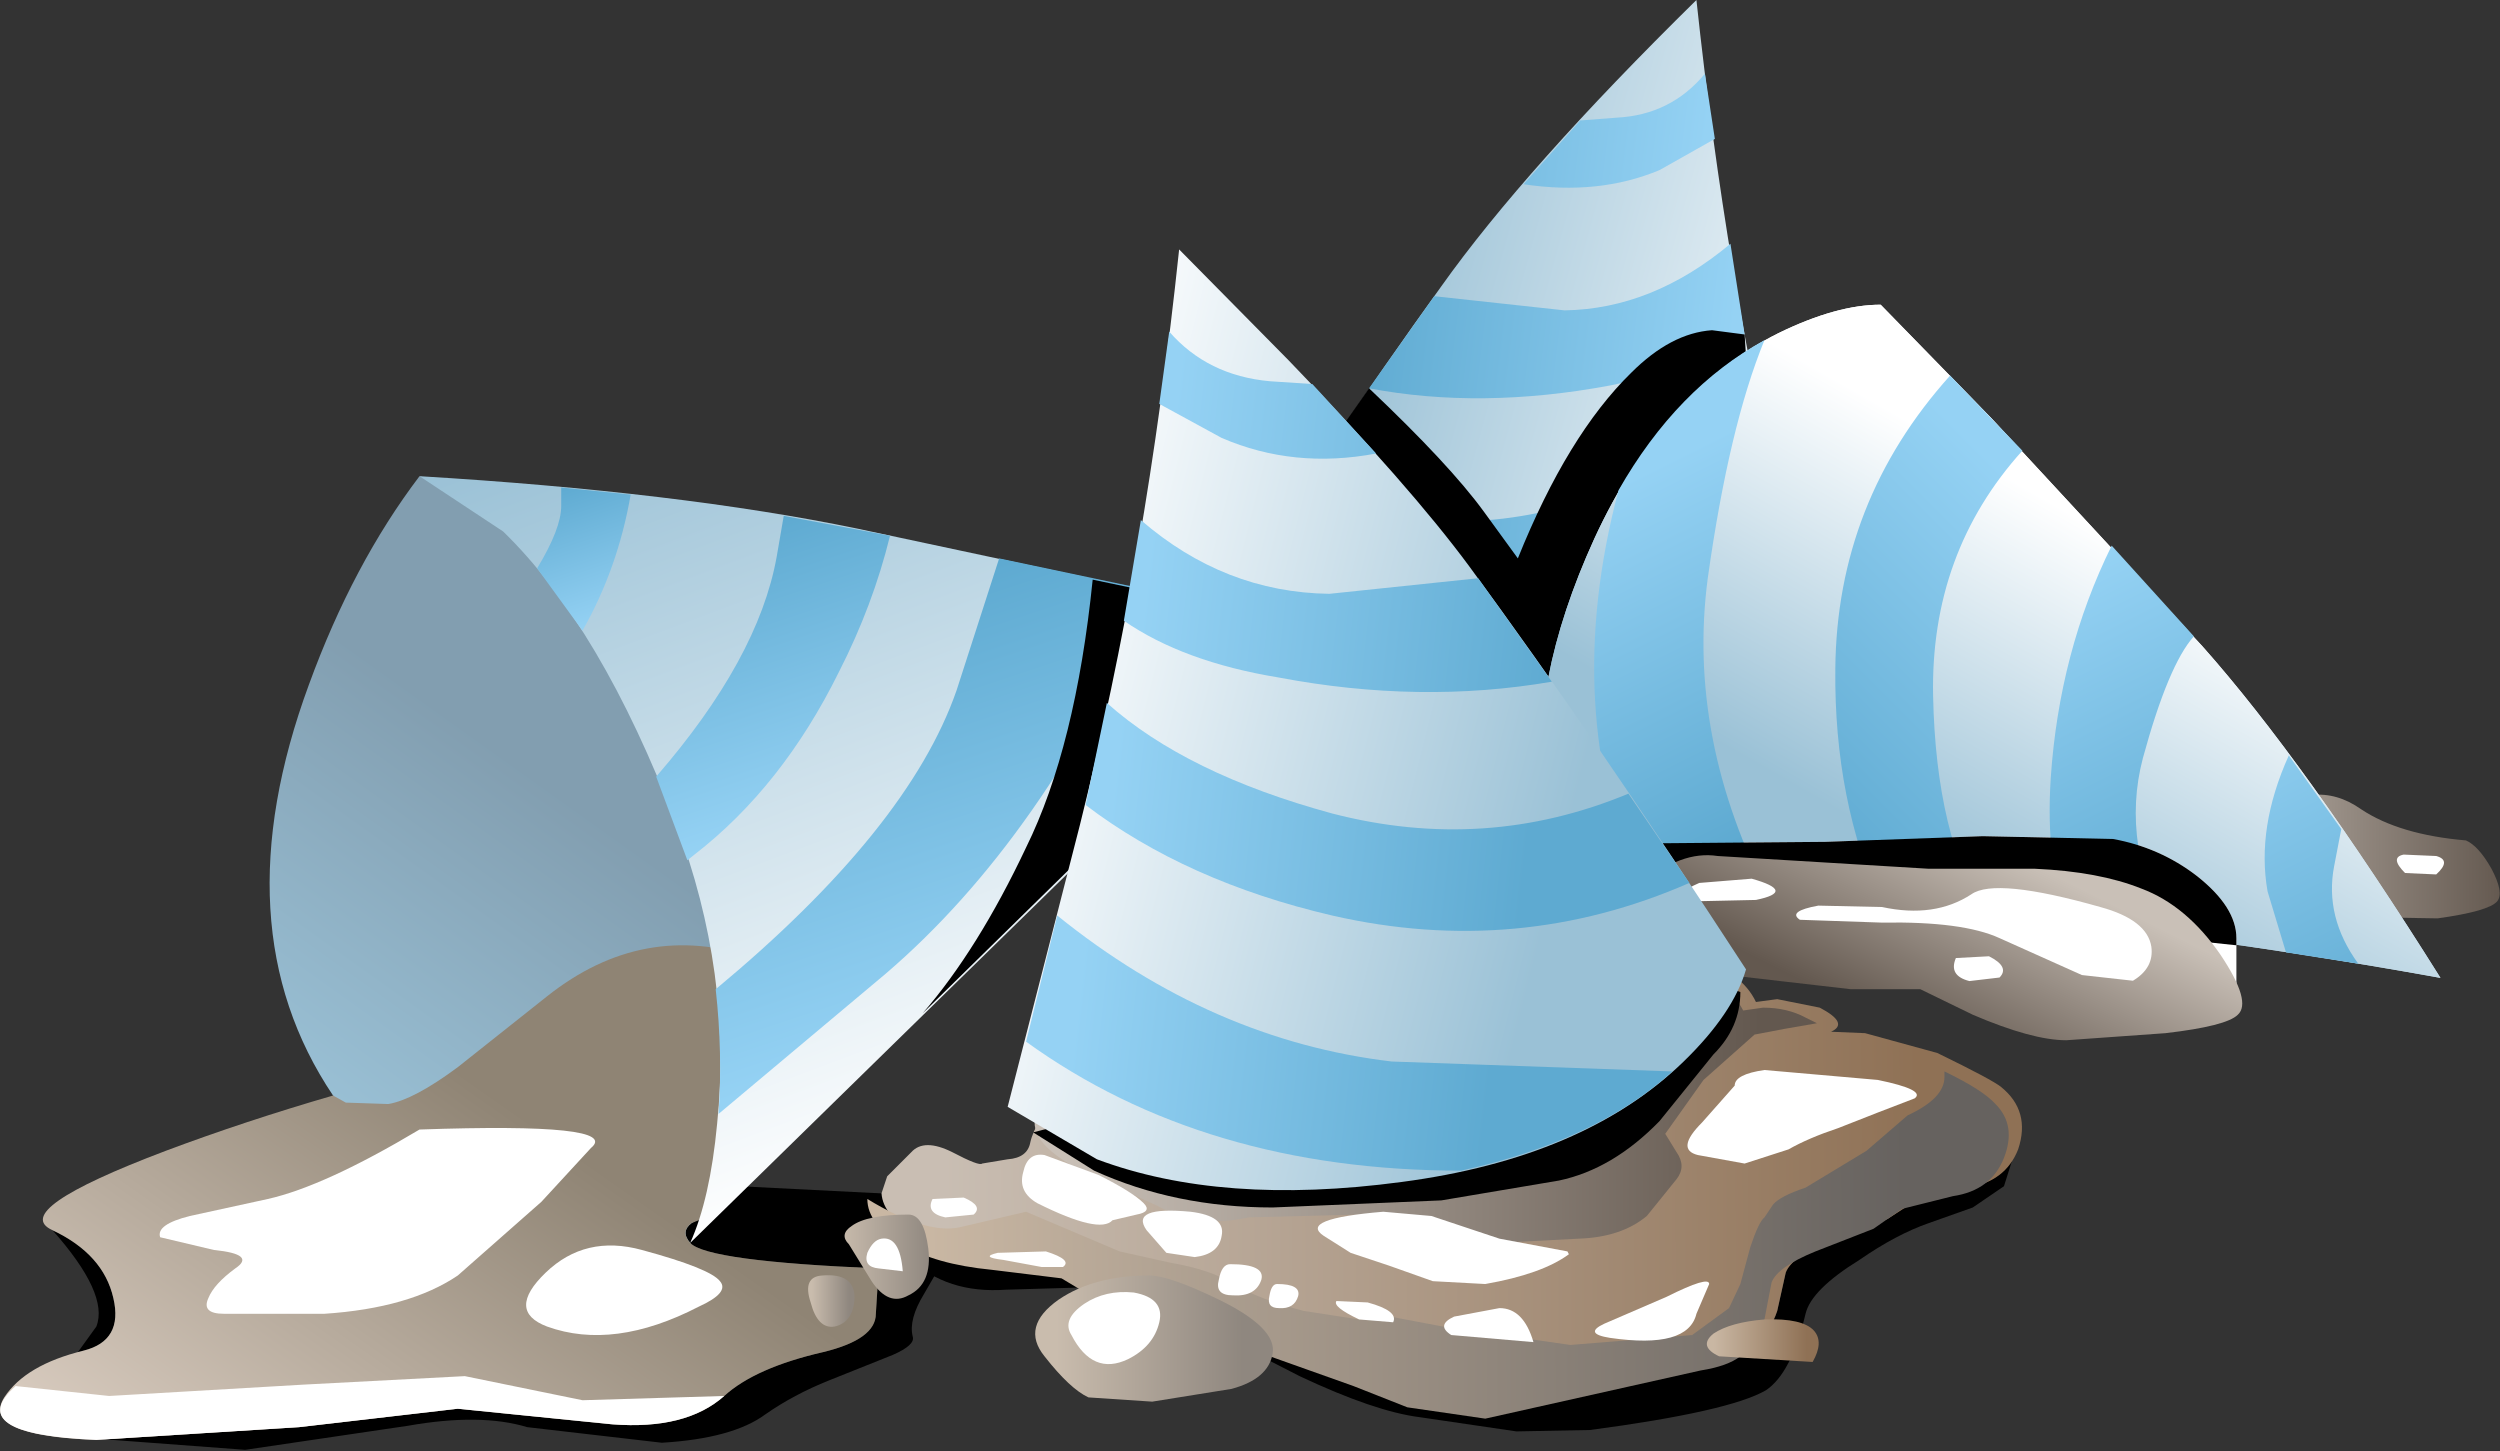 <?xml version="1.0" encoding="UTF-8" standalone="no"?>
<svg xmlns:xlink="http://www.w3.org/1999/xlink" height="51.2px" width="88.2px" xmlns="http://www.w3.org/2000/svg">
  <rect width="100%" height="100%" fill="#333333" stroke="none"/>
  <g transform="matrix(1.0, 0.0, 0.0, 1.0, 0.0, 0.0)">
    <use height="29.85" transform="matrix(1.0, 0.0, 0.0, 1.0, 42.3, 0.0)" width="22.85" xlink:href="#shape0"/>
    <use height="17.3" transform="matrix(1.0, 0.0, 0.0, 1.0, 45.9, 11.65)" width="15.85" xlink:href="#sprite0"/>
    <use height="27.3" transform="matrix(1.0, 0.0, 0.0, 1.0, 9.5, 16.8)" width="19.2" xlink:href="#shape2"/>
    <use height="9.4" transform="matrix(1.0, 0.0, 0.0, 1.0, 1.3, 41.8)" width="32.85" xlink:href="#sprite1"/>
    <use height="17.5" transform="matrix(1.0, 0.0, 0.0, 1.0, 0.0, 33.35)" width="31.0" xlink:href="#sprite2"/>
    <use height="2.3" transform="matrix(1.0, 0.0, 0.0, 1.0, 0.0, 48.55)" width="25.55" xlink:href="#sprite3"/>
    <use height="6.55" transform="matrix(1.0, 0.0, 0.0, 1.0, 5.65, 39.8)" width="15.35" xlink:href="#sprite4"/>
    <use height="3.15" transform="matrix(1.0, 0.0, 0.0, 1.0, 18.55, 43.95)" width="6.95" xlink:href="#sprite5"/>
    <use height="27.05" transform="matrix(1.0, 0.0, 0.0, 1.0, 14.8, 16.8)" width="30.45" xlink:href="#shape8"/>
    <use height="15.3" transform="matrix(1.0, 0.0, 0.0, 1.0, 32.55, 20.45)" width="9.15" xlink:href="#sprite6"/>
    <use height="4.45" transform="matrix(1.0, 0.0, 0.0, 1.0, 77.1, 28.05)" width="11.1" xlink:href="#sprite7"/>
    <use height="0.95" transform="matrix(1.0, 0.0, 0.0, 1.0, 84.55, 30.1)" width="1.65" xlink:href="#sprite8"/>
    <use height="23.95" transform="matrix(1.0, 0.0, 0.0, 1.0, 54.35, 10.75)" width="31.75" xlink:href="#shape12"/>
    <use height="3.9" transform="matrix(1.0, 0.0, 0.0, 1.0, 58.6, 29.45)" width="20.3" xlink:href="#sprite9"/>
    <use height="6.55" transform="matrix(1.0, 0.0, 0.0, 1.0, 57.05, 30.15)" width="22.05" xlink:href="#sprite10"/>
    <use height="3.35" transform="matrix(1.0, 0.0, 0.0, 1.0, 63.35, 31.35)" width="12.55" xlink:href="#sprite11"/>
    <use height="1.05" transform="matrix(1.0, 0.0, 0.0, 1.0, 59.4, 30.9)" width="3.25" xlink:href="#sprite12"/>
    <use height="1.25" transform="matrix(1.0, 0.0, 0.0, 1.0, 68.95, 33.5)" width="1.7" xlink:href="#sprite13"/>
    <use height="9.65" transform="matrix(1.0, 0.0, 0.0, 1.0, 32.1, 40.9)" width="38.9" xlink:href="#sprite14"/>
    <use height="15.95" transform="matrix(1.0, 0.0, 0.0, 1.0, 31.1, 33.8)" width="40.25" xlink:href="#sprite15"/>
    <use height="15.9" transform="matrix(1.0, 0.0, 0.0, 1.0, 30.6, 34.15)" width="40.25" xlink:href="#sprite16"/>
    <use height="4.5" transform="matrix(1.0, 0.0, 0.0, 1.0, 36.5, 45.0)" width="8.4" xlink:href="#sprite19"/>
    <use height="2.95" transform="matrix(1.0, 0.0, 0.0, 1.0, 29.8, 42.85)" width="2.95" xlink:href="#sprite20"/>
    <use height="1.8" transform="matrix(1.0, 0.0, 0.0, 1.0, 28.5, 45.0)" width="1.65" xlink:href="#sprite21"/>
    <use height="1.9" transform="matrix(1.0, 0.0, 0.0, 1.0, 60.2, 46.55)" width="3.95" xlink:href="#sprite22"/>
    <use height="9.9" transform="matrix(1.0, 0.0, 0.0, 1.0, 36.45, 32.7)" width="24.95" xlink:href="#sprite23"/>
    <use height="2.45" transform="matrix(1.0, 0.0, 0.0, 1.0, 36.05, 40.75)" width="4.4" xlink:href="#sprite24"/>
    <use height="1.65" transform="matrix(1.0, 0.0, 0.0, 1.0, 40.3, 42.7)" width="2.8" xlink:href="#sprite25"/>
    <use height="2.65" transform="matrix(1.0, 0.0, 0.0, 1.0, 46.5, 42.75)" width="8.9" xlink:href="#sprite26"/>
    <use height="1.05" transform="matrix(1.0, 0.0, 0.0, 1.0, 47.15, 45.8)" width="2.05" xlink:href="#sprite27"/>
    <use height="2.55" transform="matrix(1.0, 0.0, 0.0, 1.0, 37.7, 45.6)" width="3.25" xlink:href="#sprite28"/>
    <use height="1.15" transform="matrix(1.0, 0.0, 0.0, 1.0, 30.55, 43.7)" width="1.3" xlink:href="#sprite29"/>
    <use height="1.0" transform="matrix(1.0, 0.0, 0.0, 1.0, 32.85, 42.05)" width="1.6" xlink:href="#sprite30"/>
    <use height="3.35" transform="matrix(1.0, 0.0, 0.0, 1.0, 59.55, 37.7)" width="8.1" xlink:href="#sprite31"/>
    <use height="1.3" transform="matrix(1.0, 0.0, 0.0, 1.0, 50.95, 46.15)" width="3.15" xlink:href="#sprite32"/>
    <use height="0.85" transform="matrix(1.0, 0.0, 0.0, 1.0, 44.75, 45.3)" width="1.05" xlink:href="#sprite33"/>
    <use height="1.1" transform="matrix(1.0, 0.0, 0.0, 1.0, 42.95, 44.6)" width="1.55" xlink:href="#sprite34"/>
    <use height="2.1" transform="matrix(1.0, 0.0, 0.0, 1.0, 56.25, 45.2)" width="4.05" xlink:href="#sprite35"/>
    <use height="0.65" transform="matrix(1.0, 0.0, 0.0, 1.0, 34.9, 44.1)" width="2.7" xlink:href="#sprite36"/>
    <use height="33.2" transform="matrix(1.0, 0.0, 0.0, 1.0, 35.55, 8.8)" width="26.05" xlink:href="#shape38"/>
  </g>
  <defs>
    <g id="shape0" transform="matrix(1.0, 0.0, 0.0, 1.0, -42.3, 0.0)">
      <path d="M59.85 0.0 Q60.9 9.8 62.9 18.25 L65.15 27.2 Q64.35 28.1 62.4 28.85 58.55 30.4 53.0 29.6 47.3 28.8 44.25 25.75 L42.3 22.85 Q46.95 15.5 50.85 10.1 53.8 5.95 59.85 0.0" fill="url(#gradient0)" fill-rule="evenodd" stroke="none"/>
      <path d="M44.05 20.1 L45.9 17.25 Q50.35 19.15 55.1 17.9 59.7 16.65 62.1 14.4 L62.75 17.65 Q59.55 20.1 55.1 21.15 L48.3 21.4 Q45.95 21.0 44.05 20.1" fill="url(#gradient1)" fill-rule="evenodd" stroke="none"/>
      <path d="M58.55 6.0 Q56.4 6.9 53.75 6.5 L55.75 4.25 57.05 4.15 Q58.95 4.05 60.15 2.6 L60.5 4.9 58.55 6.0" fill="url(#gradient2)" fill-rule="evenodd" stroke="none"/>
      <path d="M55.2 10.95 Q58.3 10.9 61.05 8.6 L61.55 11.8 Q59.75 13.0 56.8 13.6 52.25 14.45 48.3 13.7 L50.6 10.45 55.2 10.95" fill="url(#gradient3)" fill-rule="evenodd" stroke="none"/>
      <path d="M44.6 26.1 L53.25 25.8 Q58.8 25.1 63.6 21.15 L64.6 25.15 Q59.05 29.25 51.1 29.25 47.05 28.35 44.6 26.1" fill="url(#gradient4)" fill-rule="evenodd" stroke="none"/>
    </g>
    <linearGradient gradientTransform="matrix(-0.011, -0.003, 0.003, -0.011, 56.35, 15.7)" gradientUnits="userSpaceOnUse" id="gradient0" spreadMethod="pad" x1="-819.2" x2="819.2">
      <stop offset="0.0" stop-color="#ffffff"/>
      <stop offset="1.0" stop-color="#9ac1d6"/>
    </linearGradient>
    <linearGradient gradientTransform="matrix(-0.008, -0.001, 0.001, -0.008, 55.5, 18.3)" gradientUnits="userSpaceOnUse" id="gradient1" spreadMethod="pad" x1="-819.2" x2="819.2">
      <stop offset="0.0" stop-color="#95d2f4"/>
      <stop offset="1.0" stop-color="#5eaad1"/>
    </linearGradient>
    <linearGradient gradientTransform="matrix(-0.008, -0.001, 0.001, -0.008, 53.5, 5.35)" gradientUnits="userSpaceOnUse" id="gradient2" spreadMethod="pad" x1="-819.2" x2="819.2">
      <stop offset="0.0" stop-color="#95d2f4"/>
      <stop offset="1.0" stop-color="#5eaad1"/>
    </linearGradient>
    <linearGradient gradientTransform="matrix(-0.008, -0.001, 0.001, -0.008, 54.5, 11.8)" gradientUnits="userSpaceOnUse" id="gradient3" spreadMethod="pad" x1="-819.2" x2="819.2">
      <stop offset="0.0" stop-color="#95d2f4"/>
      <stop offset="1.0" stop-color="#5eaad1"/>
    </linearGradient>
    <linearGradient gradientTransform="matrix(-0.008, -0.001, 0.001, -0.008, 56.65, 25.5)" gradientUnits="userSpaceOnUse" id="gradient4" spreadMethod="pad" x1="-819.2" x2="819.2">
      <stop offset="0.0" stop-color="#95d2f4"/>
      <stop offset="1.0" stop-color="#5eaad1"/>
    </linearGradient>
    <g id="sprite0" transform="matrix(1.0, 0.0, 0.0, 1.0, 0.0, -0.05)">
      <use height="17.3" transform="matrix(1.0, 0.0, 0.0, 1.0, 0.0, 0.05)" width="15.85" xlink:href="#shape1"/>
    </g>
    <g id="shape1" transform="matrix(1.0, 0.0, 0.0, 1.0, 0.0, -0.05)">
      <path d="M15.85 3.3 L12.55 14.8 6.75 17.35 0.0 5.65 0.3 5.1 2.4 2.1 Q5.25 4.8 6.45 6.45 L7.65 8.1 Q9.4 3.75 11.65 1.55 13.05 0.15 14.5 0.05 L15.65 0.2 15.85 3.3" fill="#000000" fill-rule="evenodd" stroke="none"/>
    </g>
    <g id="shape2" transform="matrix(1.0, 0.0, 0.0, 1.0, -9.5, -16.8)">
      <path d="M28.7 34.75 L24.3 44.0 19.7 43.8 Q14.55 42.8 11.75 38.65 7.75 32.7 10.9 24.15 12.45 19.9 14.8 16.8 L18.45 17.95 Q22.55 20.1 24.6 25.15 L28.7 34.75" fill="url(#gradient5)" fill-rule="evenodd" stroke="none"/>
    </g>
    <linearGradient gradientTransform="matrix(0.005, -0.007, -0.007, -0.005, 16.65, 34.45)" gradientUnits="userSpaceOnUse" id="gradient5" spreadMethod="pad" x1="-819.2" x2="819.2">
      <stop offset="0.0" stop-color="#9ac1d6"/>
      <stop offset="1.0" stop-color="#829eb0"/>
    </linearGradient>
    <g id="sprite1" transform="matrix(1.0, 0.0, 0.0, 1.0, 0.0, 0.0)">
      <use height="9.4" transform="matrix(1.0, 0.0, 0.0, 1.0, 0.0, 0.0)" width="32.85" xlink:href="#shape3"/>
    </g>
    <g id="shape3" transform="matrix(1.0, 0.0, 0.0, 1.0, 0.0, 0.0)">
      <path d="M32.7 0.45 Q33.05 0.7 32.6 1.6 L31.3 3.85 Q30.75 4.75 30.9 5.35 31.0 5.65 30.2 6.0 L27.95 6.9 Q26.7 7.4 25.7 8.1 24.55 8.95 22.05 9.1 L17.3 8.55 Q15.65 8.05 13.1 8.5 L7.35 9.35 0.0 8.8 2.1 9.0 9.25 8.55 14.85 7.9 20.3 8.45 Q22.9 8.65 24.25 7.45 25.35 6.45 27.75 5.9 29.6 5.45 29.6 4.55 L29.7 2.95 Q23.65 2.7 23.05 2.05 22.7 1.65 23.1 1.35 23.3 1.2 23.6 1.15 L23.8 0.0 32.7 0.45" fill="#000000" fill-rule="evenodd" stroke="none"/>
      <path d="M2.1 5.0 Q2.55 3.85 0.55 1.6 2.35 2.45 2.7 4.0 3.05 5.5 1.65 5.85 L1.45 5.9 2.1 5.0" fill="#000000" fill-rule="evenodd" stroke="none"/>
    </g>
    <g id="sprite2" transform="matrix(1.0, 0.0, 0.0, 1.0, 0.0, 0.0)">
      <use height="17.5" transform="matrix(1.0, 0.0, 0.0, 1.0, 0.0, 0.0)" width="31.0" xlink:href="#shape4"/>
    </g>
    <g id="shape4" transform="matrix(1.0, 0.0, 0.0, 1.0, 0.0, 0.0)">
      <path d="M26.65 0.45 L24.9 9.6 24.4 9.8 Q24.0 10.1 24.35 10.5 24.95 11.15 31.0 11.4 L30.9 13.0 Q30.9 13.9 29.05 14.35 26.65 14.9 25.55 15.9 24.2 17.1 21.6 16.9 L16.15 16.35 10.55 17.0 3.4 17.45 Q-0.7 17.3 0.15 15.95 0.9 14.8 2.95 14.3 4.35 13.95 4.0 12.45 3.65 10.9 1.85 10.05 0.3 9.35 5.85 7.25 8.65 6.2 11.75 5.3 L12.2 5.55 13.7 5.6 Q14.6 5.45 16.15 4.3 L19.3 1.8 Q22.7 -0.9 26.65 0.45" fill="url(#gradient6)" fill-rule="evenodd" stroke="none"/>
    </g>
    <linearGradient gradientTransform="matrix(0.007, -0.01, -0.01, -0.007, 13.75, 14.95)" gradientUnits="userSpaceOnUse" id="gradient6" spreadMethod="pad" x1="-819.2" x2="819.2">
      <stop offset="0.0" stop-color="#ded1c5"/>
      <stop offset="1.0" stop-color="#8f8474"/>
    </linearGradient>
    <g id="sprite3" transform="matrix(1.0, 0.0, 0.0, 1.0, 0.0, 0.0)">
      <use height="2.3" transform="matrix(1.0, 0.0, 0.0, 1.0, 0.0, 0.0)" width="25.55" xlink:href="#shape5"/>
    </g>
    <g id="shape5" transform="matrix(1.0, 0.0, 0.0, 1.0, 0.0, 0.0)">
      <path d="M20.55 0.85 L25.55 0.7 Q24.2 1.9 21.6 1.7 L16.15 1.15 10.55 1.8 3.4 2.25 Q-1.35 2.05 0.55 0.35 L3.85 0.7 10.7 0.3 16.4 0.0 20.55 0.85" fill="#ffffff" fill-rule="evenodd" stroke="none"/>
    </g>
    <g id="sprite4" transform="matrix(1.0, 0.0, 0.0, 1.0, -0.05, 0.0)">
      <use height="6.55" transform="matrix(1.0, 0.0, 0.0, 1.0, 0.05, 0.0)" width="15.35" xlink:href="#shape6"/>
    </g>
    <g id="shape6" transform="matrix(1.0, 0.0, 0.0, 1.0, -0.05, 0.0)">
      <path d="M15.25 0.7 L13.5 2.6 10.55 5.2 Q8.85 6.35 5.85 6.55 L2.3 6.55 Q1.5 6.55 1.75 6.0 1.95 5.5 2.7 4.95 3.45 4.45 1.95 4.3 L0.05 3.85 Q-0.1 3.4 1.1 3.1 L3.85 2.5 Q5.85 2.05 9.2 0.05 16.35 -0.2 15.25 0.7" fill="#ffffff" fill-rule="evenodd" stroke="none"/>
    </g>
    <g id="sprite5" transform="matrix(1.0, 0.0, 0.0, 1.0, 0.1, 0.0)">
      <use height="3.15" transform="matrix(1.0, 0.0, 0.0, 1.0, -0.1, 0.0)" width="6.95" xlink:href="#shape7"/>
    </g>
    <g id="shape7" transform="matrix(1.0, 0.0, 0.0, 1.0, 0.1, 0.0)">
      <path d="M4.0 0.15 Q6.4 0.8 6.75 1.25 7.1 1.65 6.0 2.15 3.0 3.7 0.65 2.85 -0.8 2.3 0.6 0.95 2.0 -0.4 4.0 0.15" fill="#ffffff" fill-rule="evenodd" stroke="none"/>
    </g>
    <g id="shape8" transform="matrix(1.0, 0.0, 0.0, 1.0, -14.8, -16.8)">
      <path d="M24.35 43.85 Q25.05 42.3 25.3 39.65 25.85 34.35 23.85 29.05 21.2 22.1 17.75 18.75 L14.8 16.8 Q23.95 17.35 30.25 18.65 L45.25 21.85 Q43.3 25.2 38.3 30.2 L24.35 43.85" fill="url(#gradient7)" fill-rule="evenodd" stroke="none"/>
      <path d="M41.55 25.35 Q43.55 22.3 43.7 21.5 L45.25 21.85 Q41.55 27.3 38.05 30.35 L41.55 25.35" fill="url(#gradient8)" fill-rule="evenodd" stroke="none"/>
      <path d="M33.75 24.35 L35.25 19.7 40.7 20.85 Q36.85 29.55 31.25 34.35 L25.35 39.3 Q25.5 37.15 25.25 34.9 32.05 29.25 33.75 24.35" fill="url(#gradient9)" fill-rule="evenodd" stroke="none"/>
      <path d="M27.65 18.2 L31.4 18.9 Q30.8 21.35 29.6 23.7 27.6 27.75 24.5 30.15 L24.25 30.35 23.15 27.4 Q26.75 23.25 27.4 19.65 L27.65 18.2" fill="url(#gradient10)" fill-rule="evenodd" stroke="none"/>
      <path d="M19.8 17.85 L19.8 17.2 22.25 17.45 Q21.8 20.05 20.55 22.25 L18.95 20.05 Q19.8 18.65 19.8 17.85" fill="url(#gradient11)" fill-rule="evenodd" stroke="none"/>
    </g>
    <linearGradient gradientTransform="matrix(-0.005, -0.017, -0.024, 0.009, 31.8, 25.85)" gradientUnits="userSpaceOnUse" id="gradient7" spreadMethod="pad" x1="-819.2" x2="819.2">
      <stop offset="0.0" stop-color="#ffffff"/>
      <stop offset="1.0" stop-color="#9ac1d6"/>
    </linearGradient>
    <linearGradient gradientTransform="matrix(-0.001, -0.004, -0.004, 0.001, 41.55, 25.7)" gradientUnits="userSpaceOnUse" id="gradient8" spreadMethod="pad" x1="-819.2" x2="819.2">
      <stop offset="0.0" stop-color="#95d2f4"/>
      <stop offset="1.0" stop-color="#5eaad1"/>
    </linearGradient>
    <linearGradient gradientTransform="matrix(-0.002, -0.009, -0.009, 0.003, 32.6, 28.65)" gradientUnits="userSpaceOnUse" id="gradient9" spreadMethod="pad" x1="-819.2" x2="819.2">
      <stop offset="0.0" stop-color="#95d2f4"/>
      <stop offset="1.0" stop-color="#5eaad1"/>
    </linearGradient>
    <linearGradient gradientTransform="matrix(-0.002, -0.006, -0.006, 0.002, 27.45, 23.7)" gradientUnits="userSpaceOnUse" id="gradient10" spreadMethod="pad" x1="-819.2" x2="819.2">
      <stop offset="0.0" stop-color="#95d2f4"/>
      <stop offset="1.0" stop-color="#5eaad1"/>
    </linearGradient>
    <linearGradient gradientTransform="matrix(-8.0E-4, -0.003, -0.003, 0.001, 20.8, 19.5)" gradientUnits="userSpaceOnUse" id="gradient11" spreadMethod="pad" x1="-819.2" x2="819.2">
      <stop offset="0.0" stop-color="#95d2f4"/>
      <stop offset="1.0" stop-color="#5eaad1"/>
    </linearGradient>
    <g id="sprite6" transform="matrix(1.0, 0.0, 0.0, 1.0, 0.0, 0.0)">
      <use height="15.3" transform="matrix(1.0, 0.0, 0.0, 1.0, 0.0, 0.0)" width="9.15" xlink:href="#shape9"/>
    </g>
    <g id="shape9" transform="matrix(1.0, 0.0, 0.0, 1.0, 0.0, 0.0)">
      <path d="M0.0 15.3 Q1.95 13.05 3.65 9.45 5.4 5.9 6.0 0.0 L9.1 0.65 Q9.65 0.9 5.5 9.9 L0.0 15.3" fill="#000000" fill-rule="evenodd" stroke="none"/>
    </g>
    <g id="sprite7" transform="matrix(1.0, 0.0, 0.0, 1.0, 0.05, -0.05)">
      <use height="4.45" transform="matrix(1.0, 0.0, 0.0, 1.0, -0.05, 0.05)" width="11.1" xlink:href="#shape10"/>
    </g>
    <g id="shape10" transform="matrix(1.0, 0.0, 0.0, 1.0, 0.05, -0.05)">
      <path d="M10.95 3.8 Q10.65 4.15 8.85 4.4 L5.8 4.35 1.4 3.05 Q-1.35 1.85 1.2 0.85 L1.35 0.45 4.4 0.05 Q5.3 -0.05 6.15 0.55 7.5 1.45 9.85 1.65 10.3 1.85 10.75 2.65 11.2 3.5 10.95 3.8" fill="url(#gradient12)" fill-rule="evenodd" stroke="none"/>
    </g>
    <linearGradient gradientTransform="matrix(0.007, 0.0, 0.0, -0.007, 5.5, 2.25)" gradientUnits="userSpaceOnUse" id="gradient12" spreadMethod="pad" x1="-819.2" x2="819.2">
      <stop offset="0.0" stop-color="#c9c0b7"/>
      <stop offset="1.0" stop-color="#63584f"/>
    </linearGradient>
    <g id="sprite8" transform="matrix(1.0, 0.0, 0.0, 1.0, 0.05, 0.0)">
      <use height="0.95" transform="matrix(1.0, 0.0, 0.0, 1.0, -0.05, 0.0)" width="1.65" xlink:href="#shape11"/>
    </g>
    <g id="shape11" transform="matrix(1.0, 0.0, 0.0, 1.0, 0.05, 0.0)">
      <path d="M1.35 0.1 Q1.9 0.25 1.35 0.75 L0.25 0.7 Q-0.3 0.15 0.2 0.05 L1.35 0.1" fill="#ffffff" fill-rule="evenodd" stroke="none"/>
    </g>
    <g id="shape12" transform="matrix(1.0, 0.0, 0.0, 1.0, -54.35, -10.75)">
      <path d="M77.7 22.8 Q81.3 26.85 86.1 34.5 75.3 32.55 65.7 31.95 L55.5 31.4 Q54.75 30.35 54.45 28.3 53.9 24.15 56.25 19.0 58.65 13.8 62.75 11.75 64.8 10.75 66.35 10.75 L70.25 14.75 77.7 22.8" fill="url(#gradient13)" fill-rule="evenodd" stroke="none"/>
      <path d="M77.7 22.8 Q81.3 26.85 86.1 34.5 75.3 32.55 65.7 31.95 L55.5 31.4 Q54.75 30.35 54.45 28.3 53.9 24.15 56.25 19.0 58.65 13.8 62.75 11.75 64.8 10.75 66.35 10.75 L70.25 14.75 77.7 22.8" fill="url(#gradient14)" fill-rule="evenodd" stroke="none"/>
      <path d="M58.6 29.75 L64.4 29.7 69.95 29.5 74.55 29.6 Q76.2 29.9 77.5 30.9 78.9 32.0 78.9 33.1 L78.9 34.7 58.6 32.9 58.6 29.75" fill="#ffffff" fill-rule="evenodd" stroke="none"/>
      <path d="M68.8 13.25 L71.35 15.9 Q68.1 19.5 68.2 24.55 68.3 29.5 70.05 32.3 L66.4 32.0 Q64.7 28.25 64.75 23.6 64.8 17.7 68.8 13.25" fill="url(#gradient15)" fill-rule="evenodd" stroke="none"/>
      <path d="M83.2 34.0 L80.65 33.6 80.0 31.45 Q79.6 29.2 80.75 26.65 L82.6 29.25 82.35 30.55 Q82.0 32.35 83.2 34.0" fill="url(#gradient16)" fill-rule="evenodd" stroke="none"/>
      <path d="M75.6 26.75 Q74.8 29.8 76.55 33.05 L73.0 32.6 Q72.15 30.55 72.35 27.45 72.65 23.0 74.5 19.25 L77.4 22.45 Q76.5 23.45 75.6 26.75" fill="url(#gradient17)" fill-rule="evenodd" stroke="none"/>
      <path d="M62.25 12.0 Q61.0 15.05 60.25 20.4 59.5 26.05 62.45 31.75 L57.9 31.5 Q55.05 25.05 57.1 17.3 59.15 13.7 62.25 12.0" fill="url(#gradient18)" fill-rule="evenodd" stroke="none"/>
    </g>
    <linearGradient gradientTransform="matrix(-0.004, 0.007, 0.007, 0.004, 72.0, 25.1)" gradientUnits="userSpaceOnUse" id="gradient13" spreadMethod="pad" x1="-819.2" x2="819.2">
      <stop offset="0.0" stop-color="#ffffff"/>
      <stop offset="1.0" stop-color="#9ac1d6"/>
    </linearGradient>
    <linearGradient gradientTransform="matrix(-0.004, 0.007, 0.007, 0.004, 72.0, 25.1)" gradientUnits="userSpaceOnUse" id="gradient14" spreadMethod="pad" x1="-819.2" x2="819.2">
      <stop offset="0.0" stop-color="#ffffff"/>
      <stop offset="1.0" stop-color="#9ac1d6"/>
    </linearGradient>
    <linearGradient gradientTransform="matrix(-0.006, 0.006, 0.006, 0.006, 68.15, 23.95)" gradientUnits="userSpaceOnUse" id="gradient15" spreadMethod="pad" x1="-819.2" x2="819.2">
      <stop offset="0.0" stop-color="#95d2f4"/>
      <stop offset="1.0" stop-color="#5eaad1"/>
    </linearGradient>
    <linearGradient gradientTransform="matrix(0.004, 0.007, -0.008, 0.004, 72.35, 35.35)" gradientUnits="userSpaceOnUse" id="gradient16" spreadMethod="pad" x1="-819.2" x2="819.2">
      <stop offset="0.0" stop-color="#95d2f4"/>
      <stop offset="1.0" stop-color="#5eaad1"/>
    </linearGradient>
    <linearGradient gradientTransform="matrix(0.004, 0.007, -0.008, 0.004, 68.45, 29.8)" gradientUnits="userSpaceOnUse" id="gradient17" spreadMethod="pad" x1="-819.2" x2="819.2">
      <stop offset="0.0" stop-color="#95d2f4"/>
      <stop offset="1.0" stop-color="#5eaad1"/>
    </linearGradient>
    <linearGradient gradientTransform="matrix(0.004, 0.007, -0.008, 0.004, 62.75, 21.65)" gradientUnits="userSpaceOnUse" id="gradient18" spreadMethod="pad" x1="-819.2" x2="819.2">
      <stop offset="0.0" stop-color="#95d2f4"/>
      <stop offset="1.0" stop-color="#5eaad1"/>
    </linearGradient>
    <g id="sprite9" transform="matrix(1.0, 0.0, 0.0, 1.0, 0.0, 0.0)">
      <use height="3.9" transform="matrix(1.0, 0.0, 0.0, 1.0, 0.0, 0.0)" width="20.3" xlink:href="#shape13"/>
    </g>
    <g id="shape13" transform="matrix(1.0, 0.0, 0.0, 1.0, 0.0, 0.0)">
      <path d="M20.3 3.65 L20.3 3.9 7.1 2.5 0.0 2.1 0.0 0.3 5.8 0.25 11.35 0.05 15.95 0.15 Q17.6 0.45 18.9 1.45 20.3 2.55 20.3 3.65" fill="#000000" fill-rule="evenodd" stroke="none"/>
    </g>
    <g id="sprite10" transform="matrix(1.0, 0.0, 0.0, 1.0, 0.05, 0.05)">
      <use height="6.55" transform="matrix(1.0, 0.0, 0.0, 1.0, -0.05, -0.05)" width="22.05" xlink:href="#shape14"/>
    </g>
    <g id="shape14" transform="matrix(1.0, 0.0, 0.0, 1.0, 0.05, 0.05)">
      <path d="M21.25 3.5 Q22.35 5.15 21.85 5.6 21.45 6.0 19.3 6.25 L15.8 6.5 Q14.6 6.5 12.5 5.6 L10.65 4.7 8.2 4.7 4.3 4.25 Q1.65 3.65 0.25 2.7 -0.55 2.2 0.8 1.0 2.2 -0.2 3.5 0.0 L10.95 0.45 14.7 0.45 Q16.95 0.55 18.45 1.15 20.05 1.75 21.25 3.5" fill="url(#gradient19)" fill-rule="evenodd" stroke="none"/>
    </g>
    <linearGradient gradientTransform="matrix(-0.002, 0.004, 0.004, 0.002, 11.35, 2.75)" gradientUnits="userSpaceOnUse" id="gradient19" spreadMethod="pad" x1="-819.2" x2="819.2">
      <stop offset="0.0" stop-color="#c9c0b7"/>
      <stop offset="1.0" stop-color="#63584f"/>
    </linearGradient>
    <g id="sprite11" transform="matrix(1.0, 0.0, 0.0, 1.0, 0.05, 0.0)">
      <use height="3.35" transform="matrix(1.0, 0.0, 0.0, 1.0, -0.05, 0.0)" width="12.55" xlink:href="#shape15"/>
    </g>
    <g id="shape15" transform="matrix(1.0, 0.0, 0.0, 1.0, 0.05, 0.0)">
      <path d="M10.7 0.65 Q12.35 1.1 12.5 2.05 12.6 2.8 11.85 3.25 L10.05 3.05 7.15 1.75 Q5.85 1.15 3.0 1.2 L0.1 1.1 Q-0.35 0.8 0.75 0.6 L3.0 0.65 Q4.85 1.05 6.15 0.2 7.0 -0.4 10.7 0.65" fill="#ffffff" fill-rule="evenodd" stroke="none"/>
    </g>
    <g id="sprite12" transform="matrix(1.0, 0.0, 0.0, 1.0, 0.05, 0.0)">
      <use height="1.05" transform="matrix(1.0, 0.0, 0.0, 1.0, -0.05, 0.0)" width="3.25" xlink:href="#shape16"/>
    </g>
    <g id="shape16" transform="matrix(1.0, 0.0, 0.0, 1.0, 0.05, 0.0)">
      <path d="M2.35 0.1 Q3.95 0.55 2.5 0.85 L0.25 0.9 Q-0.45 0.65 0.5 0.25 L2.35 0.1" fill="#ffffff" fill-rule="evenodd" stroke="none"/>
    </g>
    <g id="sprite13" transform="matrix(1.0, 0.0, 0.0, 1.0, 0.0, 0.0)">
      <use height="1.0" transform="matrix(1.062, 0.0, 0.0, 1.25, 0.0, -0.013)" width="1.6" xlink:href="#shape17"/>
    </g>
    <g id="shape17" transform="matrix(1.0, 0.0, 0.0, 1.0, 0.0, 0.05)">
      <path d="M1.15 0.15 Q1.85 0.45 1.5 0.75 L0.5 0.85 Q-0.2 0.7 0.05 0.2 L1.15 0.15" fill="#ffffff" fill-rule="evenodd" stroke="none"/>
    </g>
    <g id="sprite14" transform="matrix(1.0, 0.0, 0.0, 1.0, 0.0, 0.0)">
      <use height="9.65" transform="matrix(1.0, 0.0, 0.0, 1.0, 0.0, 0.0)" width="38.9" xlink:href="#shape18"/>
    </g>
    <g id="shape18" transform="matrix(1.0, 0.0, 0.0, 1.0, 0.0, 0.0)">
      <path d="M5.85 3.85 L6.85 4.5 3.4 4.6 Q1.3 4.75 0.0 3.5 L0.95 3.05 3.8 3.6 5.85 3.85" fill="#000000" fill-rule="evenodd" stroke="none"/>
      <path d="M35.5 1.45 Q35.75 1.2 37.15 1.05 38.4 0.85 38.9 0.0 L38.6 0.95 37.5 1.7 35.95 2.25 Q34.8 2.65 33.5 3.55 31.8 4.6 31.6 5.45 31.1 7.55 30.2 8.15 28.9 8.9 24.0 9.55 L21.4 9.6 18.0 9.1 Q16.4 8.9 13.75 7.65 L9.65 5.55 Q10.8 5.65 13.15 6.6 L16.1 7.7 18.05 8.45 20.75 8.85 Q23.1 8.65 28.4 7.15 30.1 6.85 30.6 5.35 L30.9 4.0 Q31.1 3.45 32.4 2.9 L34.5 2.1 35.5 1.45" fill="#000000" fill-rule="evenodd" stroke="none"/>
    </g>
    <g id="sprite15" transform="matrix(1.0, 0.0, 0.0, 1.0, 0.0, 0.0)">
      <use height="15.95" transform="matrix(1.0, 0.0, 0.0, 1.0, 0.0, 0.0)" width="40.25" xlink:href="#shape19"/>
    </g>
    <g id="shape19" transform="matrix(1.0, 0.0, 0.0, 1.0, 0.0, 0.0)">
      <path d="M37.25 3.35 Q39.2 4.3 39.5 4.55 40.55 5.4 40.1 6.75 39.65 7.9 38.3 8.1 L36.5 8.55 35.5 9.2 33.4 10.0 Q32.1 10.55 31.9 11.1 L31.6 12.45 Q31.1 13.95 29.4 14.25 L21.75 15.95 19.05 15.55 17.1 14.8 14.15 13.7 Q11.8 12.75 10.65 12.65 9.45 12.55 8.35 11.9 L6.85 10.95 4.4 10.65 Q2.35 10.45 1.25 9.8 0.05 9.1 0.0 8.3 L0.2 7.7 1.05 6.85 Q1.5 6.35 2.5 6.85 3.45 7.35 3.55 7.25 L4.45 7.1 Q5.15 7.05 5.25 6.5 5.4 5.8 6.5 4.35 7.6 2.9 8.35 2.4 27.4 -0.35 28.85 0.05 30.35 0.5 30.85 1.55 L31.6 1.45 33.1 1.75 Q34.15 2.3 33.5 2.6 L34.7 2.65 37.25 3.35" fill="url(#gradient20)" fill-rule="evenodd" stroke="none"/>
    </g>
    <linearGradient gradientTransform="matrix(0.021, -1.0E-4, -1.0E-4, -0.021, 19.4, 8.0)" gradientUnits="userSpaceOnUse" id="gradient20" spreadMethod="pad" x1="-819.2" x2="819.2">
      <stop offset="0.0" stop-color="#c9beb3"/>
      <stop offset="1.0" stop-color="#8f7155"/>
    </linearGradient>
    <g id="sprite16" transform="matrix(1.0, 0.0, 0.0, 1.0, 0.0, 0.0)">
      <use height="12.25" transform="matrix(1.0, 0.0, 0.0, 1.0, 0.0, 3.65)" width="40.25" xlink:href="#sprite17"/>
      <use height="9.7" transform="matrix(1.0, 0.0, 0.0, 1.0, 5.9, 0.0)" width="27.6" xlink:href="#sprite18"/>
    </g>
    <g id="sprite17" transform="matrix(1.0, 0.0, 0.0, 1.0, 0.0, 0.0)">
      <use height="12.25" transform="matrix(1.0, 0.0, 0.0, 1.0, 0.0, 0.0)" width="40.25" xlink:href="#shape20"/>
    </g>
    <g id="shape20" transform="matrix(1.0, 0.0, 0.0, 1.0, 0.0, 0.0)">
      <path d="M38.0 0.0 Q39.35 0.65 39.8 1.15 40.55 1.9 40.1 3.05 39.65 4.2 38.3 4.4 L36.5 4.85 35.5 5.55 33.45 6.35 Q32.1 6.9 31.9 7.45 L31.65 8.75 30.8 10.05 Q30.35 10.4 29.4 10.55 L21.8 12.25 19.05 11.85 17.15 11.1 14.2 10.05 Q11.8 9.1 10.7 9.0 9.45 8.85 8.35 8.2 L6.85 7.3 4.4 7.0 Q2.35 6.8 1.25 6.1 0.0 5.4 0.0 4.5 2.05 5.75 3.25 5.5 L5.6 4.95 8.9 6.35 10.7 6.75 Q12.15 7.0 12.9 7.5 13.85 8.05 15.4 8.45 L17.35 8.75 18.45 8.65 20.3 9.0 24.8 9.65 29.1 9.3 30.4 8.35 30.8 7.5 31.15 6.2 Q31.45 5.3 31.65 5.15 L31.95 4.7 Q32.2 4.4 33.1 4.1 L35.25 2.8 36.7 1.55 Q38.0 0.95 38.0 0.2 L38.0 0.0" fill="url(#gradient21)" fill-rule="evenodd" stroke="none"/>
    </g>
    <linearGradient gradientTransform="matrix(0.021, -1.0E-4, -1.0E-4, -0.021, 19.4, 6.2)" gradientUnits="userSpaceOnUse" id="gradient21" spreadMethod="pad" x1="-819.2" x2="819.2">
      <stop offset="0.0" stop-color="#c9b7a3"/>
      <stop offset="1.0" stop-color="#66625f"/>
    </linearGradient>
    <g id="sprite18" transform="matrix(1.0, 0.0, 0.0, 1.0, 0.0, 0.0)">
      <use height="9.7" transform="matrix(1.0, 0.0, 0.0, 1.0, 0.0, 0.0)" width="27.6" xlink:href="#shape21"/>
    </g>
    <g id="shape21" transform="matrix(1.0, 0.0, 0.0, 1.0, 0.0, 0.0)">
      <path d="M25.7 1.4 Q26.55 1.4 27.2 1.75 L27.6 1.95 26.45 2.15 25.4 2.35 23.6 3.95 22.25 5.85 22.65 6.5 Q23.0 7.0 22.65 7.45 L21.6 8.75 Q20.7 9.5 19.2 9.55 L16.3 9.7 14.3 9.45 13.0 8.95 11.45 8.7 7.55 8.8 Q5.75 9.2 4.35 8.4 L1.85 7.25 Q0.0 6.35 0.0 5.45 L0.15 5.0 0.5 4.5 Q1.2 3.6 3.0 2.3 21.6 -0.35 23.0 0.05 24.45 0.45 25.0 1.5 L25.7 1.4" fill="url(#gradient22)" fill-rule="evenodd" stroke="none"/>
    </g>
    <linearGradient gradientTransform="matrix(0.015, 0.0, 0.0, -0.015, 13.3, 4.85)" gradientUnits="userSpaceOnUse" id="gradient22" spreadMethod="pad" x1="-819.2" x2="819.2">
      <stop offset="0.0" stop-color="#c9c0b7"/>
      <stop offset="1.0" stop-color="#63584f"/>
    </linearGradient>
    <g id="sprite19" transform="matrix(1.0, 0.0, 0.0, 1.0, 0.05, 0.0)">
      <use height="4.5" transform="matrix(1.0, 0.0, 0.0, 1.0, -0.05, 0.0)" width="8.4" xlink:href="#shape22"/>
    </g>
    <g id="shape22" transform="matrix(1.0, 0.0, 0.0, 1.0, 0.05, 0.0)">
      <path d="M4.0 0.0 Q4.7 0.0 6.45 0.85 8.5 1.85 8.35 2.75 8.2 3.65 6.9 4.0 L4.1 4.45 1.85 4.3 Q1.2 4.0 0.3 2.85 -0.55 1.8 0.8 0.85 2.05 0.0 4.0 0.0" fill="url(#gradient23)" fill-rule="evenodd" stroke="none"/>
    </g>
    <linearGradient gradientTransform="matrix(0.004, 0.0, 0.0, -0.004, 4.0, 2.25)" gradientUnits="userSpaceOnUse" id="gradient23" spreadMethod="pad" x1="-819.2" x2="819.2">
      <stop offset="0.0" stop-color="#c9bcad"/>
      <stop offset="1.0" stop-color="#8f877f"/>
    </linearGradient>
    <g id="sprite20" transform="matrix(1.0, 0.0, 0.0, 1.0, 0.0, 0.0)">
      <use height="2.95" transform="matrix(1.0, 0.0, 0.0, 1.0, 0.0, 0.0)" width="2.95" xlink:href="#shape23"/>
    </g>
    <g id="shape23" transform="matrix(1.0, 0.0, 0.0, 1.0, 0.0, 0.0)">
      <path d="M2.25 0.0 Q2.8 0.0 2.95 1.2 3.1 2.45 2.25 2.85 1.55 3.25 0.95 2.35 L0.15 1.05 Q-0.2 0.7 0.25 0.4 0.8 0.0 2.25 0.0" fill="url(#gradient24)" fill-rule="evenodd" stroke="none"/>
    </g>
    <linearGradient gradientTransform="matrix(0.002, 0.0, 0.0, -0.002, 1.45, 1.5)" gradientUnits="userSpaceOnUse" id="gradient24" spreadMethod="pad" x1="-819.2" x2="819.2">
      <stop offset="0.0" stop-color="#c9bcad"/>
      <stop offset="1.0" stop-color="#8f877f"/>
    </linearGradient>
    <g id="sprite21" transform="matrix(1.0, 0.0, 0.0, 1.0, 0.0, -0.05)">
      <use height="1.8" transform="matrix(1.0, 0.0, 0.0, 1.0, 0.0, 0.05)" width="1.65" xlink:href="#shape24"/>
    </g>
    <g id="shape24" transform="matrix(1.0, 0.0, 0.0, 1.0, 0.0, -0.05)">
      <path d="M0.5 0.05 Q1.65 -0.05 1.65 0.85 1.6 1.7 0.95 1.85 0.35 1.95 0.1 1.0 -0.2 0.1 0.5 0.05" fill="url(#gradient25)" fill-rule="evenodd" stroke="none"/>
    </g>
    <linearGradient gradientTransform="matrix(8.0E-4, 0.0, 0.0, -8.0E-4, 0.8, 0.95)" gradientUnits="userSpaceOnUse" id="gradient25" spreadMethod="pad" x1="-819.2" x2="819.2">
      <stop offset="0.0" stop-color="#c9bcad"/>
      <stop offset="1.0" stop-color="#8f877f"/>
    </linearGradient>
    <g id="sprite22" transform="matrix(1.0, 0.0, 0.0, 1.0, 0.05, 0.0)">
      <use height="1.9" transform="matrix(1.0, 0.0, 0.0, 1.0, -0.05, 0.0)" width="3.95" xlink:href="#shape25"/>
    </g>
    <g id="shape25" transform="matrix(1.0, 0.0, 0.0, 1.0, 0.05, 0.0)">
      <path d="M3.75 0.4 Q4.1 0.8 3.7 1.5 L0.4 1.3 Q-0.35 0.95 0.2 0.5 0.8 0.1 2.0 0.0 3.35 -0.05 3.75 0.4" fill="url(#gradient26)" fill-rule="evenodd" stroke="none"/>
    </g>
    <linearGradient gradientTransform="matrix(0.002, 0.0, 0.0, -0.002, 1.85, 0.95)" gradientUnits="userSpaceOnUse" id="gradient26" spreadMethod="pad" x1="-819.2" x2="819.2">
      <stop offset="0.0" stop-color="#c9b7a3"/>
      <stop offset="1.0" stop-color="#8f7155"/>
    </linearGradient>
    <g id="sprite23" transform="matrix(1.0, 0.0, 0.0, 1.0, 0.0, 0.0)">
      <use height="9.9" transform="matrix(1.0, 0.0, 0.0, 1.0, 0.0, 0.0)" width="24.95" xlink:href="#shape26"/>
    </g>
    <g id="shape26" transform="matrix(1.0, 0.0, 0.0, 1.0, 0.0, 0.0)">
      <path d="M24.0 4.5 L22.1 6.85 Q20.45 8.55 18.55 8.95 L14.4 9.65 8.45 9.9 Q5.0 9.9 2.15 8.6 L0.0 7.25 2.1 6.7 18.85 0.0 24.95 2.3 Q24.95 3.55 24.0 4.5" fill="#000000" fill-rule="evenodd" stroke="none"/>
    </g>
    <g id="sprite24" transform="matrix(1.0, 0.0, 0.0, 1.0, 0.05, 0.0)">
      <use height="2.45" transform="matrix(1.0, 0.0, 0.0, 1.0, -0.05, 0.0)" width="4.4" xlink:href="#shape27"/>
    </g>
    <g id="shape27" transform="matrix(1.0, 0.0, 0.0, 1.0, 0.05, 0.0)">
      <path d="M0.75 0.0 L2.65 0.7 Q3.85 1.3 4.25 1.7 4.55 2.0 4.0 2.1 L3.15 2.3 Q2.7 2.8 0.5 1.7 -0.2 1.3 0.0 0.6 0.15 -0.1 0.75 0.0" fill="#ffffff" fill-rule="evenodd" stroke="none"/>
    </g>
    <g id="sprite25" transform="matrix(1.0, 0.0, 0.0, 1.0, 0.0, 0.0)">
      <use height="1.65" transform="matrix(1.0, 0.0, 0.0, 1.0, 0.0, 0.0)" width="2.8" xlink:href="#shape28"/>
    </g>
    <g id="shape28" transform="matrix(1.0, 0.0, 0.0, 1.0, 0.0, 0.0)">
      <path d="M1.7 0.05 Q2.95 0.2 2.8 0.9 2.7 1.55 1.85 1.65 L0.85 1.5 0.15 0.7 Q-0.45 -0.15 1.7 0.05" fill="#ffffff" fill-rule="evenodd" stroke="none"/>
    </g>
    <g id="sprite26" transform="matrix(1.0, 0.0, 0.0, 1.0, -0.05, 0.0)">
      <use height="2.65" transform="matrix(1.0, 0.0, 0.0, 1.0, 0.05, 0.0)" width="8.9" xlink:href="#shape29"/>
    </g>
    <g id="shape29" transform="matrix(1.0, 0.0, 0.0, 1.0, -0.05, 0.0)">
      <path d="M8.85 1.4 L8.9 1.5 Q7.95 2.2 5.95 2.55 L4.1 2.45 2.55 1.9 1.2 1.45 0.25 0.85 Q-0.65 0.25 2.35 0.0 L4.05 0.15 6.45 0.95 8.85 1.4" fill="#ffffff" fill-rule="evenodd" stroke="none"/>
    </g>
    <g id="sprite27" transform="matrix(1.0, 0.0, 0.0, 1.0, -0.05, 0.0)">
      <use height="1.05" transform="matrix(1.0, 0.0, 0.0, 1.0, 0.05, 0.0)" width="2.05" xlink:href="#shape30"/>
    </g>
    <g id="shape30" transform="matrix(1.0, 0.0, 0.0, 1.0, -0.05, 0.0)">
      <path d="M1.15 0.15 Q2.25 0.45 2.05 0.85 L0.85 0.75 Q-0.1 0.3 0.05 0.1 L1.15 0.15" fill="#ffffff" fill-rule="evenodd" stroke="none"/>
    </g>
    <g id="sprite28" transform="matrix(1.0, 0.0, 0.0, 1.0, 0.0, 0.0)">
      <use height="2.55" transform="matrix(1.0, 0.0, 0.0, 1.0, 0.0, 0.0)" width="3.25" xlink:href="#shape31"/>
    </g>
    <g id="shape31" transform="matrix(1.0, 0.0, 0.0, 1.0, 0.0, 0.0)">
      <path d="M2.3 0.0 Q3.4 0.2 3.2 1.05 3.0 1.9 2.1 2.35 0.85 2.95 0.1 1.5 -0.25 0.95 0.55 0.4 1.3 -0.1 2.3 0.0" fill="#ffffff" fill-rule="evenodd" stroke="none"/>
    </g>
    <g id="sprite29" transform="matrix(1.0, 0.0, 0.0, 1.0, 0.05, 0.0)">
      <use height="1.15" transform="matrix(1.0, 0.0, 0.0, 1.0, -0.05, 0.0)" width="1.3" xlink:href="#shape32"/>
    </g>
    <g id="shape32" transform="matrix(1.0, 0.0, 0.0, 1.0, 0.05, 0.0)">
      <path d="M1.25 1.15 L0.4 1.05 Q-0.15 1.0 0.0 0.5 0.2 0.05 0.5 0.0 1.15 -0.1 1.25 1.15" fill="#ffffff" fill-rule="evenodd" stroke="none"/>
    </g>
    <g id="sprite30" transform="matrix(1.0, 0.0, 0.0, 1.0, 0.0, 0.05)">
      <use height="1.0" transform="matrix(1.0, 0.0, 0.0, 1.0, 0.0, -0.05)" width="1.6" xlink:href="#shape17"/>
    </g>
    <g id="sprite31" transform="matrix(1.0, 0.0, 0.0, 1.0, -0.05, 0.0)">
      <use height="3.35" transform="matrix(1.0, 0.0, 0.0, 1.0, 0.05, 0.0)" width="8.1" xlink:href="#shape33"/>
    </g>
    <g id="shape33" transform="matrix(1.0, 0.0, 0.0, 1.0, -0.05, 0.0)">
      <path d="M8.05 1.05 L6.75 1.55 5.35 2.1 Q4.3 2.45 3.6 2.85 L2.05 3.35 0.4 3.05 Q-0.4 2.85 0.55 1.9 L1.7 0.6 Q1.7 0.2 2.75 0.05 L6.75 0.4 Q8.45 0.75 8.05 1.05" fill="#ffffff" fill-rule="evenodd" stroke="none"/>
    </g>
    <g id="sprite32" transform="matrix(1.0, 0.0, 0.0, 1.0, 0.05, 0.0)">
      <use height="1.3" transform="matrix(1.0, 0.0, 0.0, 1.0, -0.05, 0.0)" width="3.15" xlink:href="#shape34"/>
    </g>
    <g id="shape34" transform="matrix(1.0, 0.0, 0.0, 1.0, 0.05, 0.0)">
      <path d="M1.9 0.0 Q2.75 0.0 3.1 1.2 L0.2 0.95 Q-0.35 0.6 0.3 0.3 L1.9 0.0" fill="#ffffff" fill-rule="evenodd" stroke="none"/>
    </g>
    <g id="sprite33" transform="matrix(1.0, 0.0, 0.0, 1.0, -0.05, 0.0)">
      <use height="1.1" transform="matrix(0.677, 0.0, 0.0, 0.773, 0.05, 0.0)" width="1.55" xlink:href="#shape35"/>
    </g>
    <g id="shape35" transform="matrix(1.0, 0.0, 0.0, 1.0, 0.0, 0.0)">
      <path d="M0.45 0.0 Q1.7 0.0 1.55 0.55 1.35 1.15 0.55 1.1 -0.1 1.1 0.05 0.55 0.15 0.0 0.45 0.0" fill="#ffffff" fill-rule="evenodd" stroke="none"/>
    </g>
    <g id="sprite34" transform="matrix(1.0, 0.0, 0.0, 1.0, 0.0, 0.0)">
      <use height="1.1" transform="matrix(1.0, 0.0, 0.0, 1.0, 0.0, 0.0)" width="1.55" xlink:href="#shape35"/>
    </g>
    <g id="sprite35" transform="matrix(1.0, 0.0, 0.0, 1.0, 0.0, 0.0)">
      <use height="2.1" transform="matrix(1.0, 0.0, 0.0, 1.0, 0.0, 0.0)" width="4.05" xlink:href="#shape36"/>
    </g>
    <g id="shape36" transform="matrix(1.0, 0.0, 0.0, 1.0, 0.0, 0.0)">
      <path d="M2.55 0.55 Q4.05 -0.2 4.05 0.1 L3.6 1.15 Q3.3 2.4 0.55 2.0 -0.4 1.85 0.35 1.5 L2.55 0.55" fill="#ffffff" fill-rule="evenodd" stroke="none"/>
    </g>
    <g id="sprite36" transform="matrix(1.0, 0.0, 0.0, 1.0, 0.1, 0.0)">
      <use height="0.65" transform="matrix(1.0, 0.0, 0.0, 1.0, -0.1, 0.0)" width="2.7" xlink:href="#shape37"/>
    </g>
    <g id="shape37" transform="matrix(1.0, 0.0, 0.0, 1.0, 0.1, 0.0)">
      <path d="M1.9 0.05 Q2.85 0.35 2.5 0.6 L1.75 0.6 0.4 0.35 Q-0.45 0.25 0.2 0.1 L1.9 0.05" fill="#ffffff" fill-rule="evenodd" stroke="none"/>
    </g>
    <g id="shape38" transform="matrix(1.0, 0.0, 0.0, 1.0, -35.55, -8.8)">
      <path d="M41.6 8.8 L45.45 12.7 Q49.75 17.15 51.85 20.0 56.3 26.05 61.6 34.2 61.15 35.75 59.4 37.45 55.9 40.85 49.45 41.7 43.1 42.55 38.7 40.9 L35.55 39.05 38.1 29.1 Q40.45 19.7 41.6 8.8" fill="url(#gradient27)" fill-rule="evenodd" stroke="none"/>
      <path d="M59.6 31.15 Q53.55 33.8 47.0 32.3 41.85 31.1 38.3 28.4 L39.05 24.8 Q41.85 27.3 47.0 28.7 52.4 30.1 57.45 28.0 L59.6 31.15" fill="url(#gradient28)" fill-rule="evenodd" stroke="none"/>
      <path d="M43.1 15.45 L40.9 14.25 41.25 11.7 Q42.6 13.25 44.8 13.45 L46.3 13.55 48.55 16.0 Q45.65 16.55 43.1 15.45" fill="url(#gradient29)" fill-rule="evenodd" stroke="none"/>
      <path d="M46.9 20.95 L52.15 20.4 54.75 24.05 Q50.1 24.85 45.1 23.9 41.75 23.35 39.65 21.9 L40.25 18.35 Q43.2 20.9 46.9 20.95" fill="url(#gradient30)" fill-rule="evenodd" stroke="none"/>
      <path d="M59.0 37.8 Q56.3 40.25 51.55 41.3 42.5 41.3 36.2 36.75 L37.3 32.3 Q42.75 36.7 49.1 37.45 L59.0 37.8" fill="url(#gradient31)" fill-rule="evenodd" stroke="none"/>
    </g>
    <linearGradient gradientTransform="matrix(0.012, 0.003, 0.003, -0.012, 45.65, 26.3)" gradientUnits="userSpaceOnUse" id="gradient27" spreadMethod="pad" x1="-819.2" x2="819.2">
      <stop offset="0.0" stop-color="#ffffff"/>
      <stop offset="1.0" stop-color="#9ac1d6"/>
    </linearGradient>
    <linearGradient gradientTransform="matrix(0.009, 0.001, 0.001, -0.009, 46.55, 29.15)" gradientUnits="userSpaceOnUse" id="gradient28" spreadMethod="pad" x1="-819.2" x2="819.2">
      <stop offset="0.0" stop-color="#95d2f4"/>
      <stop offset="1.0" stop-color="#5eaad1"/>
    </linearGradient>
    <linearGradient gradientTransform="matrix(0.009, 0.001, 0.001, -0.009, 48.85, 14.75)" gradientUnits="userSpaceOnUse" id="gradient29" spreadMethod="pad" x1="-819.2" x2="819.2">
      <stop offset="0.0" stop-color="#95d2f4"/>
      <stop offset="1.0" stop-color="#5eaad1"/>
    </linearGradient>
    <linearGradient gradientTransform="matrix(0.009, 0.001, 0.001, -0.009, 47.7, 21.95)" gradientUnits="userSpaceOnUse" id="gradient30" spreadMethod="pad" x1="-819.2" x2="819.2">
      <stop offset="0.0" stop-color="#95d2f4"/>
      <stop offset="1.0" stop-color="#5eaad1"/>
    </linearGradient>
    <linearGradient gradientTransform="matrix(0.009, 0.001, 0.001, -0.009, 45.25, 37.15)" gradientUnits="userSpaceOnUse" id="gradient31" spreadMethod="pad" x1="-819.2" x2="819.2">
      <stop offset="0.0" stop-color="#95d2f4"/>
      <stop offset="1.0" stop-color="#5eaad1"/>
    </linearGradient>
  </defs>
</svg>

